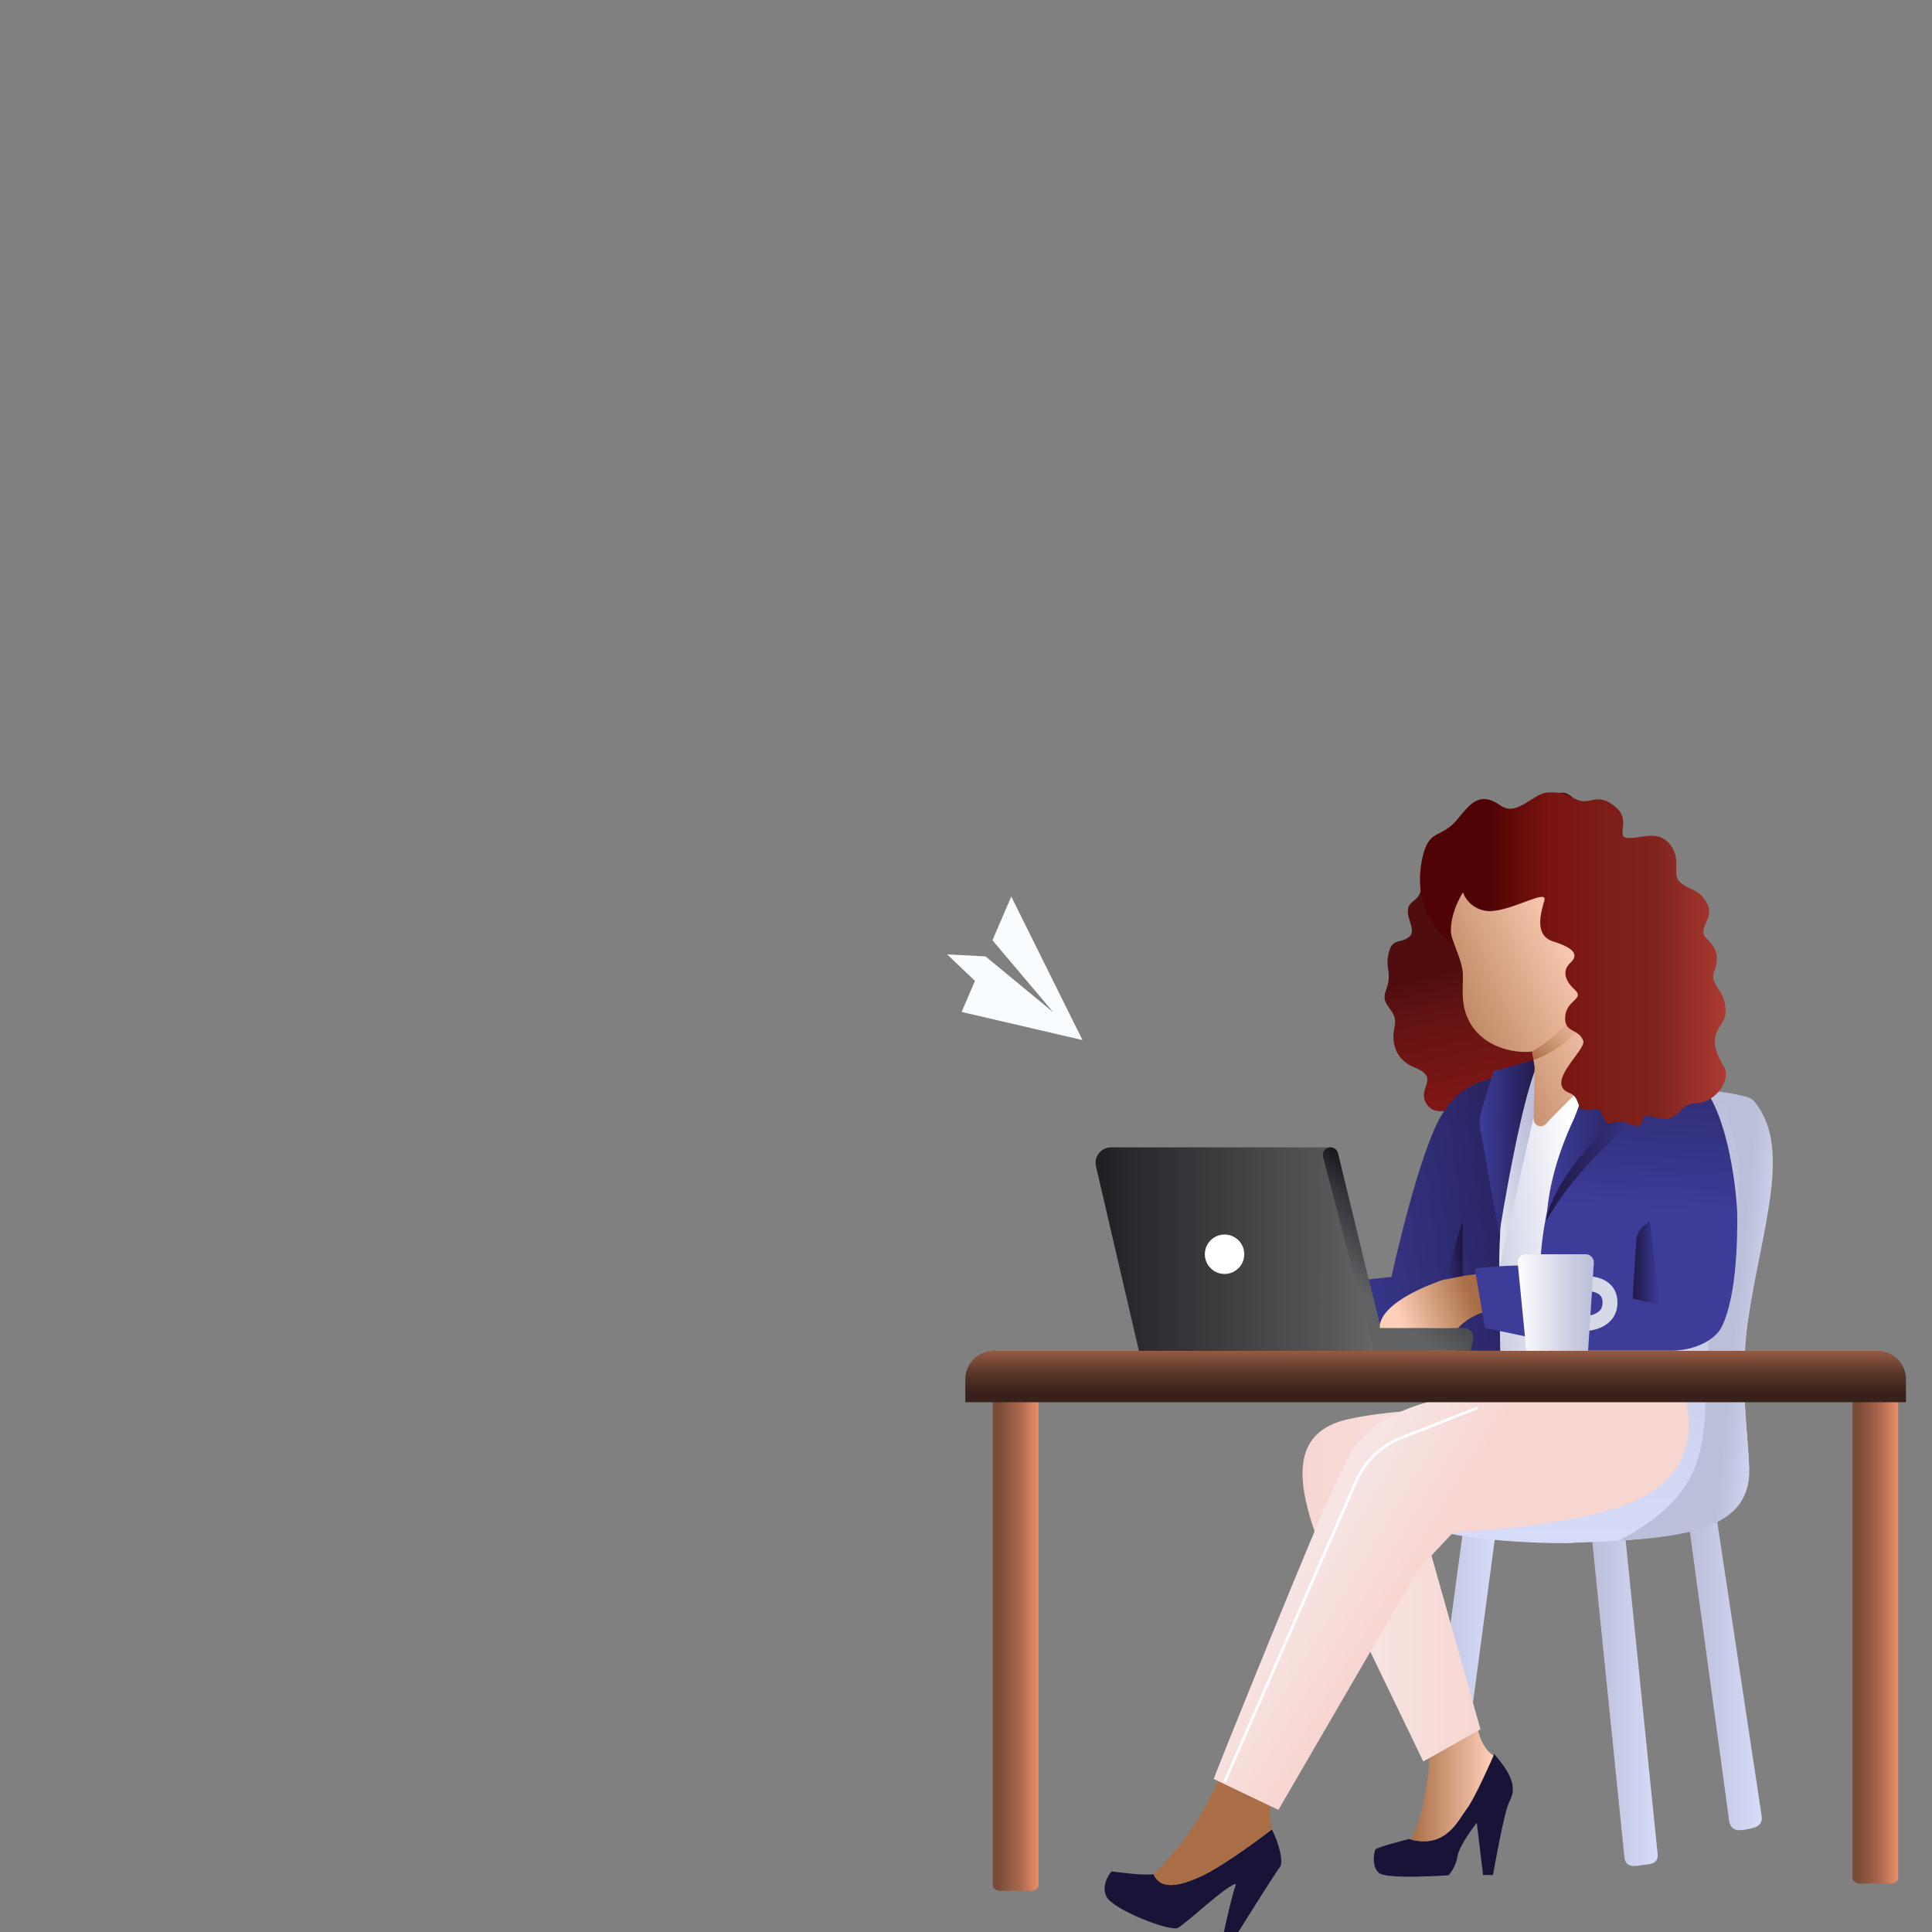 <?xml version="1.0" encoding="UTF-8"?>
<svg preserveAspectRatio="none" viewBox="0 0 512 512" xmlns="http://www.w3.org/2000/svg" xmlns:xlink="http://www.w3.org/1999/xlink" version="1.1">
	<rect x="0" y="0" width="512" height="512" fill="#808080" stroke="none"/>
	<path id="send" d="M286.867 275.625 L267.999 237.597 263.013 249.179 279.144 268.278 261.172 253.455 261.167 253.466 261.172 253.453 250.995 252.925 258.377 259.948 254.835 268.176 Z" fill="#f8fcff" fill-opacity="1" stroke="none" />
	<g id="Woman">
		<defs>
			<linearGradient id="linear-gradient9" gradientUnits="userSpaceOnUse" x1="377.184" y1="447.242" x2="396.185" y2="447.242">
				<stop offset="0.01" stop-color="#bbbfd9" stop-opacity="1" />
				<stop offset="1" stop-color="#d6dbf8" stop-opacity="1" />
			</linearGradient>
		</defs>
		<path id="Path" d="M381.58 488.193 C380.308 488.184 379.102 487.624 378.274 486.658 377.447 485.692 377.078 484.415 377.263 483.157 L387.63 406.276 396.221 407.247 385.925 484.423 C385.616 486.589 381.58 488.193 381.58 488.193 Z" fill-opacity="1" fill="url(#linear-gradient9)" stroke="none" />
		<defs>
			<linearGradient id="linear-gradient9-1" gradientUnits="userSpaceOnUse" x1="447.597" y1="443.177" x2="466.922" y2="443.177">
				<stop offset="0.01" stop-color="#bbbfd9" stop-opacity="1" />
				<stop offset="1" stop-color="#d6dbf8" stop-opacity="1" />
			</linearGradient>
		</defs>
		<path id="Path-1" d="M458.238 482.545 L447.597 404.211 454.792 401.333 466.828 481.049 C467.324 483.884 465.145 484.402 462.993 484.79 460.842 485.179 458.741 485.445 458.238 482.545 Z" fill-opacity="1" fill="url(#linear-gradient9-1)" stroke="none" />
		<defs>
			<linearGradient id="linear-gradient9-2" gradientUnits="userSpaceOnUse" x1="421.366" y1="448.566" x2="439.302" y2="448.566">
				<stop offset="0.01" stop-color="#bbbfd9" stop-opacity="1" />
				<stop offset="1" stop-color="#d6dbf8" stop-opacity="1" />
			</linearGradient>
		</defs>
		<path id="Path-2" d="M430.46 491.934 L421.366 402.628 430.244 402.628 439.287 491.301 C439.489 494.057 437.388 493.949 435.316 494.258 433.006 494.604 430.683 495.05 430.46 491.934 Z" fill-opacity="1" fill="url(#linear-gradient9-2)" stroke="none" />
		<defs>
			<linearGradient id="linear-gradient9-3" gradientUnits="userSpaceOnUse" x1="422.387" y1="407.679" x2="422.387" y2="288.947">
				<stop offset="0" stop-color="#d6dbf8" stop-opacity="1" />
				<stop offset="0.99" stop-color="#bbbfd9" stop-opacity="1" />
			</linearGradient>
		</defs>
		<path id="Path-3" d="M463.404 392.232 C461.526 406.11 441.1 408.06 417.358 408.83 416.639 409.19 390.407 409.031 378.191 404.916 L378.616 310.941 C378.616 303.027 382.004 289.911 393.588 289.717 413.013 289.393 449.094 286.429 463.216 290.796 466.447 302.394 468.799 315.2 463.418 348.698 460.331 367.864 464.31 385.57 463.403 392.232 Z" fill-opacity="1" fill="url(#linear-gradient9-3)" stroke="none" />
		<defs>
			<linearGradient id="linear-gradient9-4" gradientUnits="userSpaceOnUse" x1="459.677" y1="350.871" x2="470.469" y2="351.95">
				<stop offset="0.01" stop-color="#bbbfd9" stop-opacity="1" />
				<stop offset="1" stop-color="#d6dbf8" stop-opacity="1" />
			</linearGradient>
		</defs>
		<path id="Path-4" d="M458.051 296.617 C462.367 309.567 461.821 317.049 456.072 337.964 446.496 372.821 462.216 390.714 428.999 408.29 449.144 407.139 461.806 404.038 463.403 392.225 464.31 385.563 460.331 367.857 463.403 348.684 467.368 324.013 474.764 303.854 464.929 291.94 462.238 288.645 456.597 292.242 458.051 296.616 Z" fill-opacity="1" fill="url(#linear-gradient9-4)" stroke="none" />
		<path id="Path-5" d="M339.153 494.855 C338.017 496.186 326.477 514.698 326.477 514.698 L323.937 513.899 C323.937 513.899 325.901 504.374 327.534 499.287 325.678 499.042 314.239 509.87 312.145 510.914 310.052 511.957 294.67 505.992 293.166 502.518 291.662 499.042 294.605 495.934 294.605 495.934 294.605 495.934 303.454 497.193 305.692 496.654 307.246 500.107 310.728 500.589 317.714 497.517 324.7 494.445 337.053 484.812 337.053 484.812 338.837 488.2 340.29 493.524 339.153 494.855 Z" fill="#191337" fill-opacity="1" stroke="none" />
		<defs>
			<linearGradient id="linear-gradient9-5" gradientUnits="userSpaceOnUse" x1="741.624" y1="169.352" x2="785.115" y2="169.352">
				<stop offset="0" stop-color="#a96e46" stop-opacity="1" />
				<stop offset="1" stop-color="#ffd0b9" stop-opacity="1" />
			</linearGradient>
		</defs>
		<path id="Path-6" d="M342.456 466.3 C342.456 466.3 337.664 473.2 336.88 476.811 336.096 480.423 337.024 484.812 337.024 484.812 337.024 484.812 324.678 494.445 317.685 497.517 310.692 500.589 307.224 500.107 305.663 496.654 311.653 490.914 316.636 484.209 320.405 476.819 326.498 464.732 327.563 461.66 327.563 461.66 Z" fill-opacity="1" fill="url(#linear-gradient9-5)" stroke="none" />
		<path id="Path-7" d="M399.976 477.524 C398.595 480.013 395.66 496.899 395.66 496.899 L393.026 496.899 391.364 483.042 C391.364 483.042 386.695 488.956 386.242 491.97 385.94 493.825 385.119 495.556 383.875 496.963 383.875 496.963 367.651 498.143 365.485 496.373 363.32 494.604 364.234 490.855 364.428 490.2 364.622 489.546 373.436 487.359 373.436 487.359 L373.939 487.495 C383.206 489.905 386.479 482.243 388.746 479.279 390.796 476.581 394.933 467.192 395.811 465.199 L395.969 464.818 C395.969 464.818 398.847 468.041 399.984 470.473 401.12 472.905 401.35 475.027 399.976 477.524 Z" fill="#191337" fill-opacity="1" stroke="none" />
		<defs>
			<linearGradient id="linear-gradient9-6" gradientUnits="userSpaceOnUse" x1="373.939" y1="472.113" x2="395.804" y2="472.113">
				<stop offset="0" stop-color="#a96e46" stop-opacity="1" />
				<stop offset="1" stop-color="#ffd0b9" stop-opacity="1" />
			</linearGradient>
		</defs>
		<path id="Path-8" d="M395.803 465.221 C394.926 467.214 390.767 476.603 388.738 479.301 386.479 482.265 383.206 489.927 373.932 487.517 375.608 484.106 376.786 480.471 377.429 476.725 378.285 471.07 379.27 467.854 378.285 462.732 377.299 457.609 391.235 456.257 391.235 456.257 391.235 456.257 391.969 463.034 395.803 465.221 Z" fill-opacity="1" fill="url(#linear-gradient9-6)" stroke="none" />
		<defs>
			<linearGradient id="linear-gradient9-7" gradientUnits="userSpaceOnUse" x1="420.337" y1="299.782" x2="405.257" y2="237.348">
				<stop offset="0" stop-color="#8b2827" stop-opacity="1" />
				<stop offset="0.22" stop-color="#801616" stop-opacity="1" />
				<stop offset="0.58" stop-color="#661414" stop-opacity="1" />
				<stop offset="0.78" stop-color="#4f0d0d" stop-opacity="1" />
			</linearGradient>
		</defs>
		<path id="Path-9" d="M452.058 277.328 C452.374 281.112 450.194 284.357 445.842 284.522 441.489 284.688 445.064 291.552 442.108 292.631 439.151 293.71 435.74 290.285 435.273 293.537 434.805 296.789 430.452 298.394 428.121 297.228 425.79 296.063 426.884 294.616 424.236 295.523 423.62 295.745 422.984 295.909 422.337 296.012 420.898 296.192 419.876 295.732 417.862 294.437 415.063 292.631 402.343 289.077 398.897 291.012 395.796 292.753 397.732 296.048 395.861 298.552 393.99 301.056 387.724 299.077 386.774 296.235 385.566 292.638 380.968 296.235 378.378 292.998 374.781 288.487 382.271 285.839 374.781 282.853 370.86 281.285 368.363 277.536 369.579 272.112 370.644 267.335 365.608 266.867 367.248 262.557 368.946 258.111 367.327 257.075 367.788 253.83 368.601 248.017 370.989 250.399 373.479 248.233 375.968 246.068 370.745 241.571 374.472 238.88 378.198 236.189 375.536 233.463 377.292 230.966 380.716 226.146 382.328 226.527 385.76 223.103 389.192 219.678 389.854 223.937 391.566 225.736 L391.566 225.671 C391.731 220.505 392.667 220.131 395.919 217.081 399.171 214.03 398.573 217.498 403.394 218.217 408.214 218.937 409.603 212.03 412.711 210.411 415.819 208.792 417.84 213.289 420.625 214.196 423.409 215.102 421.394 213.476 425.596 217.239 429.798 221.002 428.92 223.916 432.345 224.088 435.769 224.261 439.654 221.743 442.604 225.894 445.554 230.045 442.604 233.808 445.244 235.966 447.885 238.125 450.683 235.786 451.302 240.837 451.921 245.888 448.971 247.866 451.302 250.391 453.633 252.917 448.288 253.327 446.885 257.291 445.482 261.255 446.403 261.608 447.18 265.968 447.957 270.328 451.748 273.536 452.058 277.328 Z" fill-opacity="1" fill="url(#linear-gradient9-7)" stroke="none" />
		<defs>
			<linearGradient id="linear-gradient9-8" gradientUnits="userSpaceOnUse" x1="345.183" y1="397.973" x2="397.983" y2="397.973">
				<stop offset="0" stop-color="#f7d6d2" stop-opacity="1" />
				<stop offset="0.95" stop-color="#f7e5e3" stop-opacity="1" />
			</linearGradient>
		</defs>
		<path id="Path-10" d="M397.983 373.188 C390.069 372.67 367.047 373.613 356.507 376.289 336.722 381.325 347.298 403.628 354.974 422.895 357.608 416.42 362.119 388.009 364.766 384.699 370.148 378.001 390.782 374.404 397.983 373.188 Z" fill-opacity="1" fill="url(#linear-gradient9-8)" stroke="none" />
		<defs>
			<linearGradient id="linear-gradient9-9" gradientUnits="userSpaceOnUse" x1="359.018" y1="434.622" x2="392.343" y2="434.622">
				<stop offset="0.05" stop-color="#f7e5e3" stop-opacity="1" />
				<stop offset="1" stop-color="#f7d6d2" stop-opacity="1" />
			</linearGradient>
		</defs>
		<path id="Path-11" d="M376.594 402.441 L370.407 411.852 359.018 429.162 377.184 466.804 392.343 458.278 Z" fill-opacity="1" fill="url(#linear-gradient9-9)" stroke="none" />
		<defs>
			<linearGradient id="linear-gradient9-10" gradientUnits="userSpaceOnUse" x1="343.837" y1="328.913" x2="428.006" y2="317.33">
				<stop offset="0.01" stop-color="#3d3c99" stop-opacity="1" />
				<stop offset="1" stop-color="#1f1844" stop-opacity="1" />
			</linearGradient>
		</defs>
		<path id="Path-12" d="M406.588 283.817 C393.372 285.702 387.702 286.695 382.429 294.847 376.04 304.718 368.759 338.388 368.759 338.388 L362.694 339.043 365.831 351.734 C365.644 350.676 368.709 345.561 382.925 339.093 384.062 346.727 385.702 357.634 385.702 357.972 L397.652 357.972 C396.99 332.769 396.235 307.228 406.588 283.817 Z" fill-opacity="1" fill="url(#linear-gradient9-10)" stroke="none" />
		<defs>
			<linearGradient id="linear-gradient9-11" gradientUnits="userSpaceOnUse" x1="380.774" y1="324.754" x2="419.135" y2="319.474">
				<stop offset="0.01" stop-color="#bbbfd9" stop-opacity="1" />
				<stop offset="0.29" stop-color="#cacde2" stop-opacity="1" />
				<stop offset="0.84" stop-color="#f2f3f8" stop-opacity="1" />
				<stop offset="1" stop-color="#ffffff" stop-opacity="1" />
			</linearGradient>
		</defs>
		<path id="Path-13" d="M423.387 282.443 L409.243 283.558 397.321 335.755 C397.242 343.151 397.437 350.576 397.624 357.972 L410.3 357.972 C403.53 332.222 414.876 306.387 423.387 282.443 Z" fill-opacity="1" fill="url(#linear-gradient9-11)" stroke="none" />
		<defs>
			<linearGradient id="linear-gradient9-12" gradientUnits="userSpaceOnUse" x1="387.53" y1="311.768" x2="407.804" y2="308.977">
				<stop offset="0" stop-color="#ffffff" stop-opacity="1" />
				<stop offset="0.16" stop-color="#f2f3f8" stop-opacity="1" />
				<stop offset="0.71" stop-color="#cacde2" stop-opacity="1" />
				<stop offset="0.99" stop-color="#bbbfd9" stop-opacity="1" />
			</linearGradient>
		</defs>
		<path id="Path-14" d="M408.358 283.63 L407.444 283.702 406.595 283.825 C401.185 296.055 398.811 308.876 397.861 321.956 397.53 326.546 397.372 331.165 397.329 335.791 L409.25 283.594 Z" fill-opacity="1" fill="url(#linear-gradient9-12)" stroke="none" />
		<defs>
			<linearGradient id="linear-gradient9-13" gradientUnits="userSpaceOnUse" x1="352.363" y1="401.751" x2="375.026" y2="415.42">
				<stop offset="0.05" stop-color="#f7e5e3" stop-opacity="1" />
				<stop offset="1" stop-color="#f7d6d2" stop-opacity="1" />
			</linearGradient>
		</defs>
		<path id="Path-15" d="M446.453 370.296 L388.551 369.526 C388.551 369.526 365.665 371.605 358.075 384.829 357.097 386.534 351.017 399.549 351.017 399.549 341.046 423.054 323.606 466.185 321.642 471.444 L338.786 479.639 375.673 416.197 385.069 406.125 C385.069 406.125 414.042 404.686 429.776 399.175 454.115 390.657 446.453 370.296 446.453 370.296 Z" fill-opacity="1" fill="url(#linear-gradient9-13)" stroke="none" />
		<defs>
			<linearGradient id="linear-gradient9-14" gradientUnits="userSpaceOnUse" x1="272.352" y1="331.086" x2="369.148" y2="331.086">
				<stop offset="0.01" stop-color="#0e0e10" stop-opacity="1" />
				<stop offset="0.29" stop-color="#29292e" stop-opacity="1" />
				<stop offset="0.84" stop-color="#585859" stop-opacity="1" />
				<stop offset="1" stop-color="#6e6e6e" stop-opacity="1" />
			</linearGradient>
		</defs>
		<path id="Path-16" d="M364.068 358.116 L301.85 358.116 290.446 309.092 C290.161 307.871 290.448 306.587 291.228 305.606 292.007 304.624 293.193 304.053 294.446 304.056 L352.607 304.056 Z" fill-opacity="1" fill="url(#linear-gradient9-14)" stroke="none" />
		<defs>
			<linearGradient id="linear-gradient9-15" gradientUnits="userSpaceOnUse" x1="355.96" y1="350.245" x2="379.27" y2="319.761">
				<stop offset="0" stop-color="#626262" stop-opacity="1" />
				<stop offset="0.234" stop-color="#616263" stop-opacity="1" />
				<stop offset="0.71" stop-color="#33343a" stop-opacity="1" />
				<stop offset="0.99" stop-color="#0d0d0f" stop-opacity="1" />
			</linearGradient>
		</defs>
		<path id="Path-17" d="M390.393 355.051 L389.738 357.972 364.068 357.972 350.629 306.61 C350.471 305.999 350.604 305.35 350.99 304.85 351.375 304.351 351.969 304.058 352.6 304.056 353.543 304.056 354.363 304.701 354.586 305.617 L362.716 339.05 365.831 351.734 C365.829 351.775 365.829 351.816 365.831 351.856 L365.831 351.9 387.846 351.9 C388.636 351.891 389.386 352.245 389.882 352.859 390.379 353.473 390.567 354.28 390.393 355.051 Z" fill-opacity="1" fill="url(#linear-gradient9-15)" stroke="none" />
		<path id="Path-18" d="M329.743 332.388 C329.743 335.273 327.404 337.611 324.52 337.611 321.635 337.611 319.297 335.273 319.297 332.388 319.297 329.503 321.635 327.165 324.52 327.165 327.404 327.165 329.743 329.503 329.743 332.388 Z" fill="#ffffff" fill-opacity="1" stroke="none" />
		<defs>
			<linearGradient id="linear-gradient9-16" gradientUnits="userSpaceOnUse" x1="370.939" y1="350.36" x2="390.005" y2="343.525">
				<stop offset="0" stop-color="#ffd0b9" stop-opacity="1" />
				<stop offset="1" stop-color="#a96e46" stop-opacity="1" />
			</linearGradient>
		</defs>
		<path id="Path-19" d="M381.314 339.546 C365.594 345.388 365.485 350.871 365.701 351.935 L386.393 351.935 C388.266 349.978 390.609 348.531 393.199 347.734 L391.35 337.661 C386.99 338.151 383.098 338.798 381.314 339.546 Z" fill-opacity="1" fill="url(#linear-gradient9-16)" stroke="none" />
		<defs>
			<linearGradient id="linear-gradient9-17" gradientUnits="userSpaceOnUse" x1="431.388" y1="242.082" x2="426.337" y2="321.136">
				<stop offset="0" stop-color="#1f1844" stop-opacity="1" />
				<stop offset="0.99" stop-color="#3d3c99" stop-opacity="1" />
			</linearGradient>
		</defs>
		<path id="Path-20" d="M460.403 322.913 C460.403 316.071 457.95 295.278 450.964 287.659 442.547 278.479 427.639 282.263 427.639 282.263 L422.186 282.652 C415.991 300.07 408.948 316.876 408.164 335.467 402.386 335.212 396.597 335.452 390.861 336.187 L393.501 351.9 407.71 354.892 C407.71 354.892 409.545 355.051 410.3 357.936 L442.676 357.936 C445.305 357.966 447.913 357.477 450.353 356.497 452.77 355.497 455.324 353.835 456.518 351.13 458.641 346.396 460.403 337.971 460.403 322.913 Z" fill-opacity="1" fill="url(#linear-gradient9-17)" stroke="none" />
		<path id="Path-21" d="M420.092 340.208 C420.092 340.208 426.668 339.669 426.668 345.18 426.668 350.691 420.092 350.748 420.092 350.748" fill="none" stroke="#d6d9e8" stroke-width="3.95" stroke-opacity="1" stroke-linejoin="round" />
		<defs>
			<linearGradient id="linear-gradient9-18" gradientUnits="userSpaceOnUse" x1="402.199" y1="345.18" x2="422.402" y2="345.18">
				<stop offset="0" stop-color="#ffffff" stop-opacity="1" />
				<stop offset="0.16" stop-color="#f2f3f8" stop-opacity="1" />
				<stop offset="0.71" stop-color="#cacde2" stop-opacity="1" />
				<stop offset="0.99" stop-color="#bbbfd9" stop-opacity="1" />
			</linearGradient>
		</defs>
		<path id="Path-22" d="M420.862 357.972 L404.502 357.972 402.207 334.697 C402.163 334.084 402.383 333.481 402.812 333.04 403.24 332.599 403.837 332.362 404.451 332.388 L420.135 332.388 C420.739 332.361 421.327 332.589 421.755 333.016 422.182 333.442 422.412 334.029 422.387 334.633 Z" fill-opacity="1" fill="url(#linear-gradient9-18)" stroke="none" />
		<defs>
			<linearGradient id="linear-gradient9-19" gradientUnits="userSpaceOnUse" x1="263.129" y1="434.651" x2="275.237" y2="434.651">
				<stop offset="0.11" stop-color="#7a4b37" stop-opacity="1" />
				<stop offset="0.56" stop-color="#a6654c" stop-opacity="1" />
				<stop offset="1" stop-color="#eb8e68" stop-opacity="1" />
			</linearGradient>
		</defs>
		<path id="Path-23" d="M273.23 501.071 L265.107 501.071 C263.999 501.071 263.1 500.424 263.1 499.632 L263.1 368.238 275.215 368.238 275.215 499.589 C275.237 500.424 274.338 501.071 273.23 501.071 Z" fill-opacity="1" fill="url(#linear-gradient9-19)" stroke="none" />
		<defs>
			<linearGradient id="linear-gradient9-20" gradientUnits="userSpaceOnUse" x1="490.955" y1="432.734" x2="503.064" y2="432.734">
				<stop offset="0.11" stop-color="#7a4b37" stop-opacity="1" />
				<stop offset="0.56" stop-color="#a6654c" stop-opacity="1" />
				<stop offset="1" stop-color="#eb8e68" stop-opacity="1" />
			</linearGradient>
		</defs>
		<path id="Path-24" d="M501.056 499.154 L492.934 499.154 C491.826 499.154 490.926 498.507 490.926 497.715 L490.926 366.321 503.042 366.321 503.042 497.672 C503.063 498.507 502.164 499.154 501.056 499.154 Z" fill-opacity="1" fill="url(#linear-gradient9-20)" stroke="none" />
		<defs>
			<linearGradient id="linear-gradient9-21" gradientUnits="userSpaceOnUse" x1="380.458" y1="370.533" x2="380.458" y2="358.259">
				<stop offset="0.11" stop-color="#38211a" stop-opacity="1" />
				<stop offset="0.56" stop-color="#5b372a" stop-opacity="1" />
				<stop offset="1" stop-color="#925943" stop-opacity="1" />
			</linearGradient>
		</defs>
		<path id="Path-25" d="M263.33 357.993 L497.585 357.993 C499.579 357.993 501.491 358.785 502.901 360.195 504.311 361.605 505.103 363.518 505.103 365.512 L505.103 371.605 505.103 371.605 255.812 371.605 255.812 371.605 255.812 365.512 C255.812 363.518 256.604 361.605 258.014 360.195 259.424 358.785 261.336 357.993 263.33 357.993 Z" fill-opacity="1" fill="url(#linear-gradient9-21)" stroke="none" />
		<defs>
			<linearGradient id="linear-gradient9-22" gradientUnits="userSpaceOnUse" x1="392.098" y1="303.789" x2="408.336" y2="303.789">
				<stop offset="0.01" stop-color="#3d3c99" stop-opacity="1" />
				<stop offset="1" stop-color="#1f1844" stop-opacity="1" />
			</linearGradient>
		</defs>
		<path id="Path-26" d="M408.336 280.414 L395.839 283.817 392.566 294.451 C391.943 296.466 391.943 298.623 392.566 300.638 L397.3 327.165 C397.3 327.165 403.466 287.818 408.336 280.414 Z" fill-opacity="1" fill="url(#linear-gradient9-22)" stroke="none" />
		<defs>
			<linearGradient id="linear-gradient9-23" gradientUnits="userSpaceOnUse" x1="375.939" y1="275.889" x2="421.985" y2="254.571">
				<stop offset="0" stop-color="#a96e46" stop-opacity="1" />
				<stop offset="1" stop-color="#ffd0b9" stop-opacity="1" />
			</linearGradient>
		</defs>
		<path id="Path-27" d="M424.236 281.45 C424.236 281.45 424.143 277.522 422.553 265.622 422.553 265.443 422.51 265.27 422.488 265.097 422.327 263.967 422.238 262.828 422.222 261.687 422.265 261.615 422.308 261.543 422.344 261.471 425.79 255.327 425.222 251.291 422.819 249.96 422.504 249.782 422.165 249.651 421.812 249.571 421.812 249.571 422.761 241.751 419.574 235.448 415.351 227.103 403.322 227.009 395.983 229.146 388.645 231.283 382.22 240.125 384.738 248.262 385.738 251.499 387.249 254.442 387.616 257.399 387.983 260.356 386.774 265.263 389.055 270.069 392.307 276.961 399.753 278.796 404.307 278.774 404.887 278.77 405.466 278.732 406.041 278.659 L406.25 279.896 406.689 282.889 406.423 296.559 C406.409 297.333 406.874 298.036 407.592 298.326 408.309 298.616 409.132 298.434 409.66 297.868 414.927 292.12 424.596 283.666 424.236 281.45 Z" fill-opacity="1" fill="url(#linear-gradient9-23)" stroke="none" />
		<defs>
			<linearGradient id="linear-gradient9-24" gradientUnits="userSpaceOnUse" x1="422.733" y1="264.802" x2="406.451" y2="280.781">
				<stop offset="0" stop-color="#ffd0b9" stop-opacity="0" />
				<stop offset="1" stop-color="#a96e46" stop-opacity="1" />
			</linearGradient>
		</defs>
		<path id="Path-28" d="M422.56 265.594 C419.678 272.81 413.773 278.396 406.408 280.875 L406.243 279.868 406.034 278.63 C411.027 275.839 416.603 270.802 422.344 261.45 422.308 261.521 422.265 261.593 422.222 261.665 422.238 262.807 422.327 263.946 422.488 265.076 422.517 265.234 422.531 265.414 422.56 265.594 Z" fill-opacity="1" fill="url(#linear-gradient9-24)" stroke="none" />
		<defs>
			<linearGradient id="linear-gradient9-25" gradientUnits="userSpaceOnUse" x1="425.805" y1="248.845" x2="423.294" y2="251.312">
				<stop offset="0" stop-color="#753200" stop-opacity="1" />
				<stop offset="1" stop-color="#a04400" stop-opacity="1" />
			</linearGradient>
		</defs>
		<path id="Path-29" d="M422.078 248.888 C422.078 248.888 423.61 246.01 425.229 247.809 426.848 249.607 425.229 253.298 425.229 253.298 Z" fill-opacity="1" fill="url(#linear-gradient9-25)" stroke="none" />
		<defs>
			<linearGradient id="linear-gradient9-26" gradientUnits="userSpaceOnUse" x1="409.775" y1="302.905" x2="440.381" y2="302.905">
				<stop offset="0" stop-color="#1f1844" stop-opacity="1" />
				<stop offset="0.99" stop-color="#3d3c99" stop-opacity="1" />
			</linearGradient>
		</defs>
		<path id="Path-30" d="M433.935 282.314 L426.985 283.393 C426.985 283.393 412.452 300.969 410.164 321.287 410.092 321.898 409.79 323.064 409.804 323.488 420.121 305.041 440.402 291.602 440.402 291.602 Z" fill-opacity="1" fill="url(#linear-gradient9-26)" stroke="none" />
		<defs>
			<linearGradient id="linear-gradient9-27" gradientUnits="userSpaceOnUse" x1="410.099" y1="300.782" x2="439.302" y2="300.782">
				<stop offset="0.01" stop-color="#3d3c99" stop-opacity="1" />
				<stop offset="1" stop-color="#1f1844" stop-opacity="1" />
			</linearGradient>
		</defs>
		<path id="Path-31" d="M432.863 280.155 L425.877 281.235 C425.877 281.235 412.408 299.501 410.128 319.819 410.085 320.343 410.085 320.87 410.128 321.395 417.229 301.322 439.287 289.451 439.287 289.451 Z" fill-opacity="1" fill="url(#linear-gradient9-27)" stroke="none" />
		<path id="Path-32" d="M432.697 279.925 L427.395 278.644 425.639 281.278 432.863 280.162 Z" fill="#211a49" fill-opacity="1" stroke="none" />
		<path id="Path-33" d="M391.609 373.052 L371.335 381.03 C365.827 383.197 361.438 387.511 359.176 392.98 L324.52 472.25" fill="none" stroke="#ffffff" stroke-width="0.719" stroke-opacity="1" stroke-linejoin="round" />
		<path id="Path-34" d="M381.45 244.384 C381.447 243.823 381.485 243.263 381.565 242.708 381.493 243.772 381.45 244.384 381.45 244.384 Z" fill="#464b8b" fill-opacity="1" stroke="none" />
		<defs>
			<linearGradient id="linear-gradient9-28" gradientUnits="userSpaceOnUse" x1="376.277" y1="254.226" x2="457.396" y2="254.226">
				<stop offset="0.22" stop-color="#4f0304" stop-opacity="1" />
				<stop offset="0.42" stop-color="#79140f" stop-opacity="1" />
				<stop offset="0.78" stop-color="#802420" stop-opacity="1" />
				<stop offset="1" stop-color="#ac3a30" stop-opacity="1" />
			</linearGradient>
		</defs>
		<path id="Path-35" d="M456.9 282.76 C458.871 286.026 454.633 292.113 449.899 292.307 445.165 292.501 445.842 295.185 442.626 296.264 439.41 297.343 435.697 293.911 435.194 297.17 434.69 300.43 430.28 296.077 427.812 297.401 424.28 299.293 425.359 293.134 422.445 293.897 416.725 295.401 419.567 291.019 415.898 289.638 409.221 287.055 420.387 278.213 419.581 275.867 418.394 272.428 414.459 273.911 414.797 269.392 415.135 264.874 420.143 264.845 417.243 262.198 414.797 259.975 413.833 257.305 416.2 255.125 418.567 252.946 416.869 251.14 411.639 249.506 406.408 247.873 408.423 241.715 409.272 238.635 410.121 235.556 401.71 240.866 395.602 241.42 392.151 241.763 388.902 239.74 387.688 236.492 387.688 236.492 382.839 243.938 385.091 250.161 375.738 243.413 375.443 233.614 377.047 226.916 378.601 220.44 381.155 221.793 384.695 218.721 388.235 215.649 390.767 208.526 397.609 213.44 401.976 216.577 406.243 210.311 409.955 210.052 414.991 209.699 415.531 211.239 418.589 212.152 421.646 213.066 423.488 209.994 428.057 213.778 432.625 217.563 427.769 221.908 431.496 222.081 435.222 222.254 439.41 219.728 442.654 223.894 445.899 228.06 442.654 231.865 445.532 234.045 448.41 236.225 449.892 235.484 452.122 238.938 454.849 243.168 449.59 246.003 452.122 248.535 454.655 251.068 455.842 253.24 454.317 257.233 452.792 261.226 457.31 261.86 457.31 268.133 457.266 272.615 451.187 273.306 456.9 282.76 Z" fill-opacity="1" fill="url(#linear-gradient9-28)" stroke="none" />
		<defs>
			<linearGradient id="linear-gradient9-29" gradientUnits="userSpaceOnUse" x1="432.697" y1="334.699" x2="439.813" y2="334.699">
				<stop offset="0" stop-color="#1f1844" stop-opacity="1" />
				<stop offset="0.99" stop-color="#3d3c99" stop-opacity="1" />
			</linearGradient>
		</defs>
		<path id="Path-36" d="M439.813 345.729 L437.237 323.67 C437.237 323.67 433.963 325.289 433.683 328.411 433.402 331.534 432.697 344.139 432.697 344.139 Z" fill-opacity="1" fill="url(#linear-gradient9-29)" stroke="none" />
		<defs>
			<linearGradient id="linear-gradient9-30" gradientUnits="userSpaceOnUse" x1="379.594" y1="332.078" x2="386.911" y2="331.071">
				<stop offset="0.01" stop-color="#3d3c99" stop-opacity="1" />
				<stop offset="1" stop-color="#1f1844" stop-opacity="1" />
			</linearGradient>
		</defs>
		<path id="Path-37" d="M387.652 323.495 L382.904 339.093 387.652 338.129 Z" fill-opacity="1" fill="url(#linear-gradient9-30)" stroke="none" />
	</g>
</svg>
